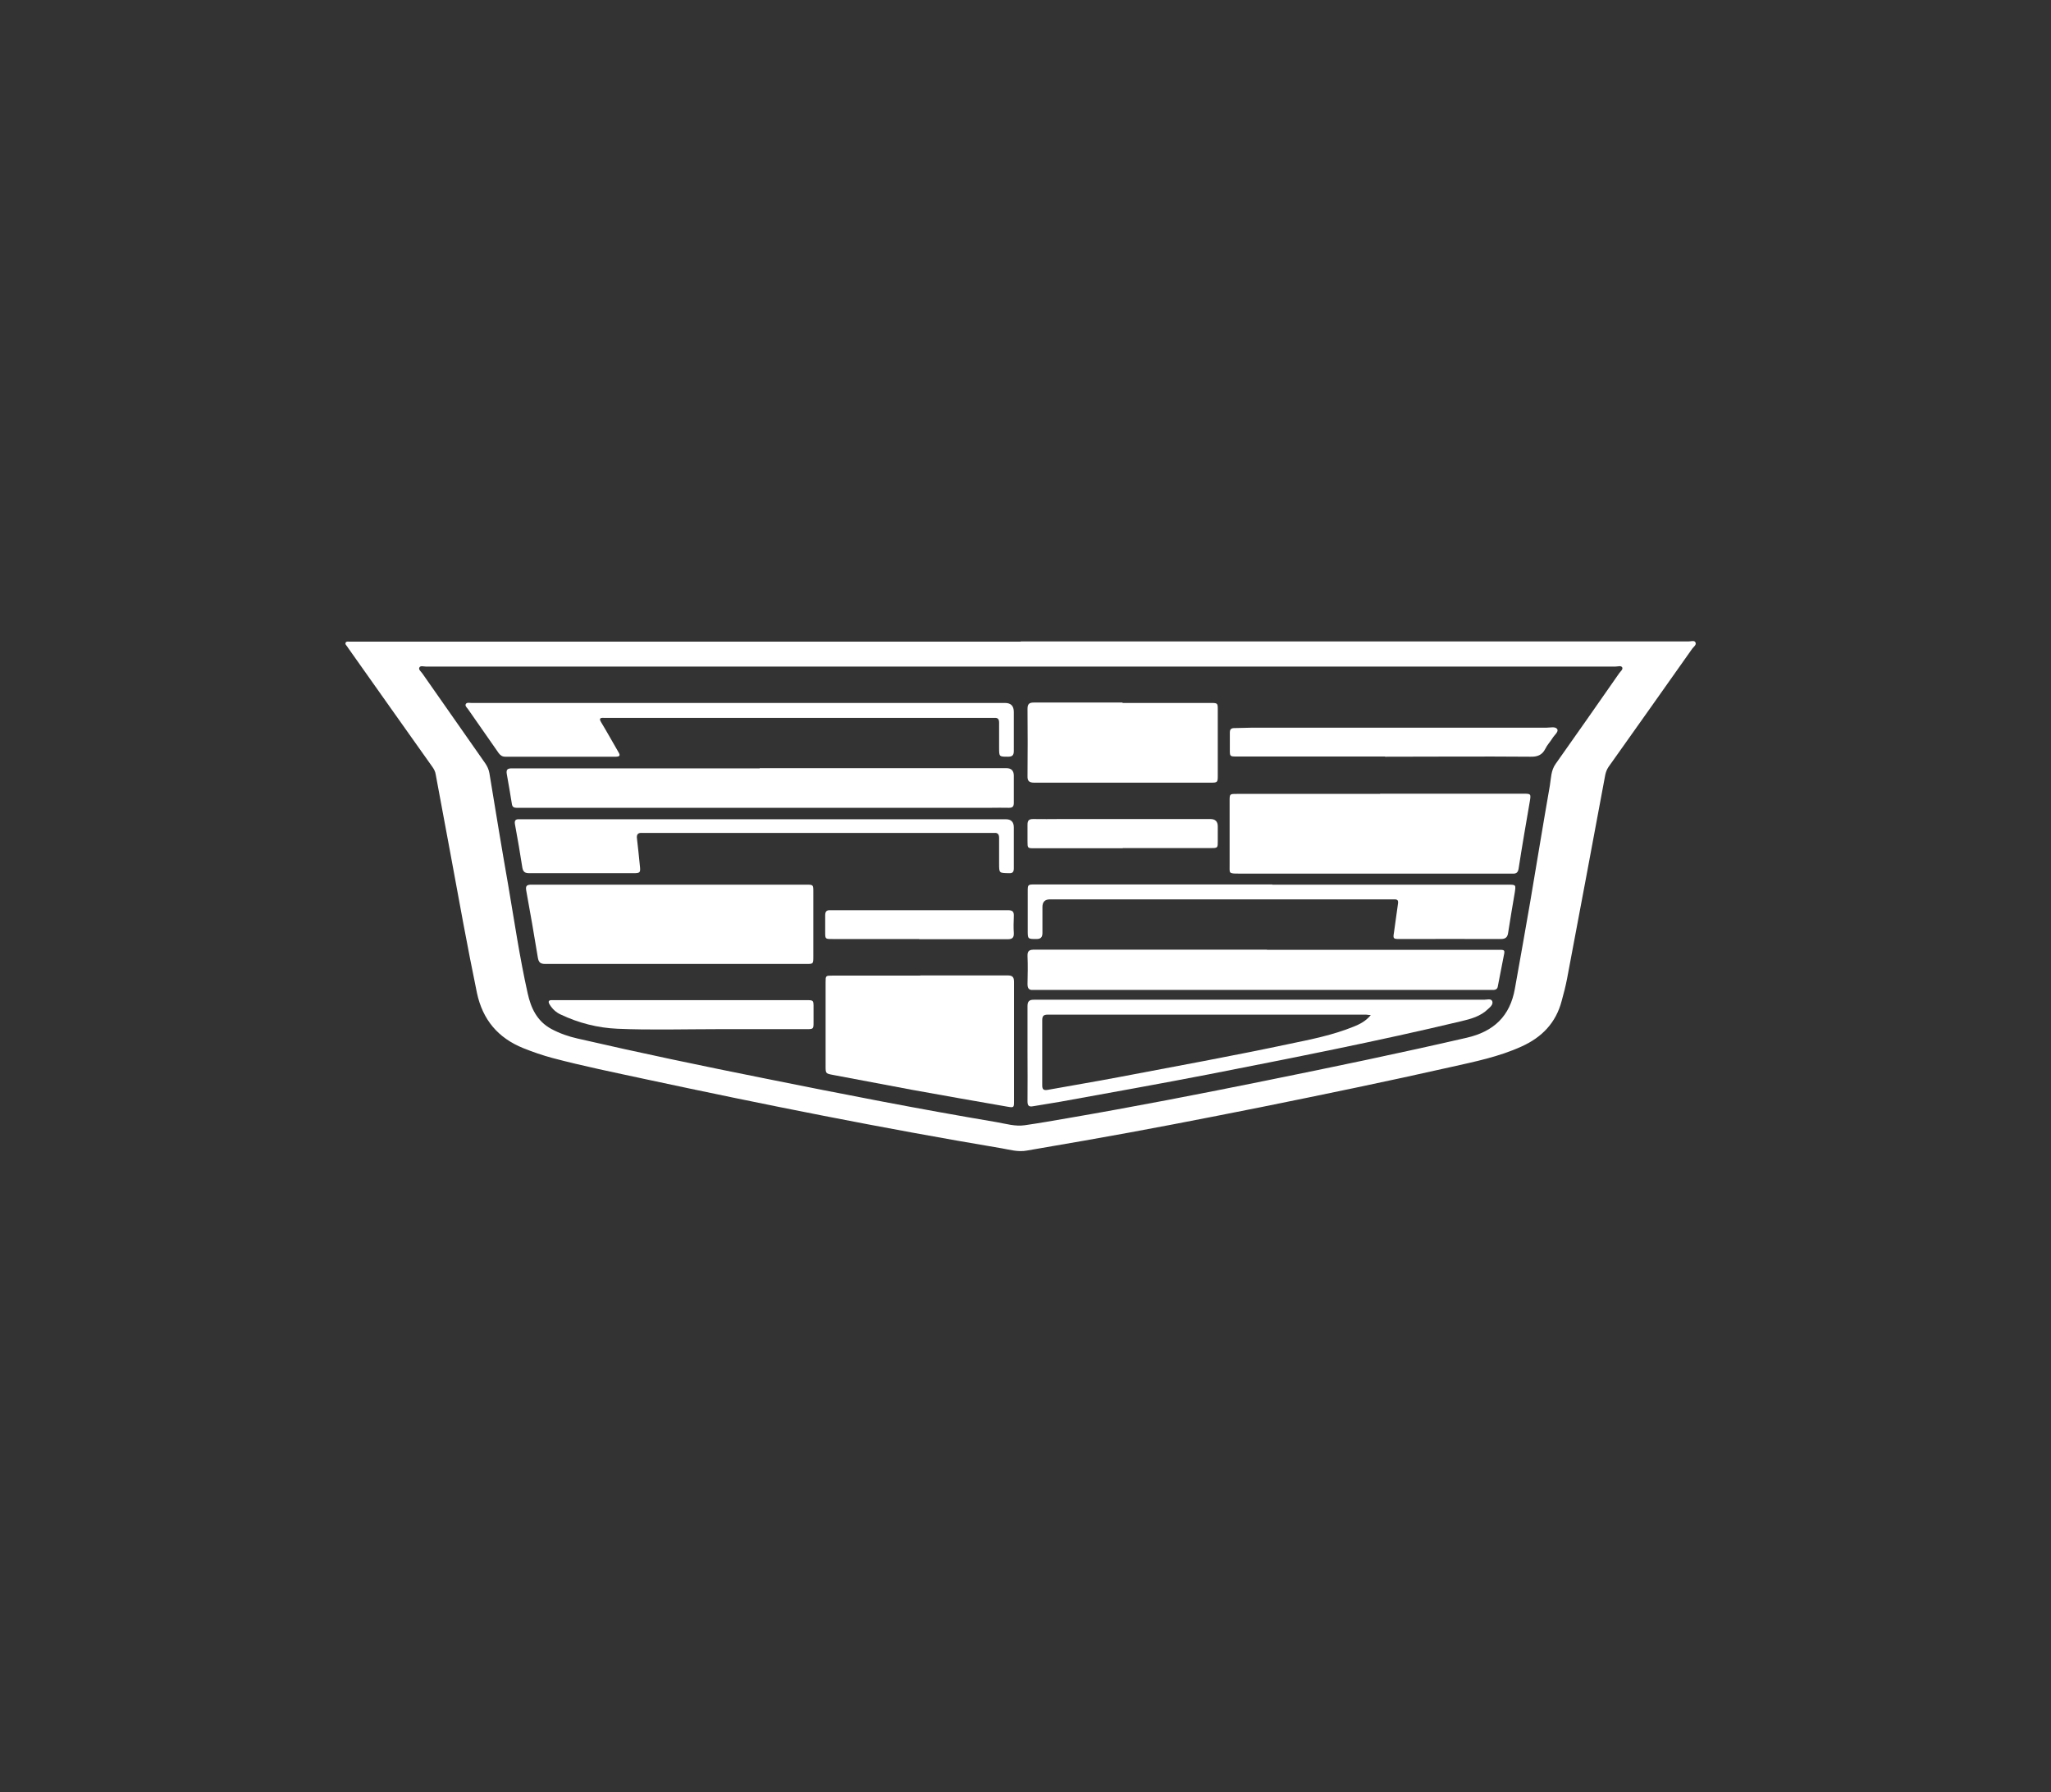 <svg width="190" height="166" viewBox="0 0 190 166" fill="none" xmlns="http://www.w3.org/2000/svg">
<rect x="0" y="0" width="190" height="166" fill="#333333" stroke="none"/>
<path d="M94.562 59.412C115.179 59.412 135.814 59.412 156.431 59.412C156.639 59.412 156.961 59.299 157.056 59.488C157.188 59.715 156.904 59.904 156.772 60.075C154.197 63.729 151.603 67.382 149.01 71.036C148.858 71.263 148.764 71.51 148.707 71.775C147.533 78.079 146.359 84.364 145.166 90.669C145.034 91.35 144.864 92.013 144.674 92.694C144.144 94.739 142.838 96.083 140.945 96.935C138.862 97.882 136.628 98.336 134.432 98.828C128.563 100.153 122.676 101.365 116.769 102.558C111.354 103.637 105.921 104.697 100.487 105.644C98.708 105.965 96.909 106.249 95.13 106.571C94.316 106.723 93.558 106.496 92.801 106.363C81.764 104.508 70.784 102.312 59.822 99.964C56.925 99.339 54.029 98.752 51.17 97.995C50.261 97.749 49.372 97.446 48.482 97.087C46.134 96.14 44.715 94.455 44.184 91.975C43.295 87.677 42.518 83.361 41.723 79.044C41.269 76.602 40.815 74.16 40.36 71.718C40.322 71.472 40.209 71.245 40.057 71.036C37.445 67.364 34.851 63.691 32.238 59.999C32.219 59.961 32.182 59.923 32.163 59.886C32.087 59.772 31.936 59.658 32.03 59.507C32.106 59.393 32.257 59.431 32.371 59.431C32.504 59.431 32.617 59.431 32.75 59.431C53.347 59.431 73.964 59.431 94.562 59.431V59.412ZM94.562 61.741C76.198 61.741 57.815 61.741 39.451 61.741C39.243 61.741 38.94 61.627 38.846 61.836C38.751 62.025 39.016 62.214 39.13 62.385C41.08 65.168 43.011 67.931 44.961 70.715C45.15 70.999 45.282 71.282 45.339 71.623C45.907 75.088 46.475 78.552 47.081 81.998C47.649 85.33 48.141 88.681 48.88 91.994C49.182 93.376 49.75 94.588 51.075 95.307C51.852 95.723 52.666 96.007 53.518 96.197C59.273 97.522 65.047 98.734 70.84 99.888C77.978 101.327 85.134 102.728 92.328 103.94C93.199 104.091 94.051 104.356 94.941 104.224C96.247 104.034 97.553 103.807 98.859 103.58C105.031 102.52 111.184 101.327 117.337 100.078C123.527 98.828 129.718 97.541 135.871 96.121C138.351 95.553 139.885 94.152 140.339 91.558C140.812 88.87 141.304 86.201 141.759 83.512C142.365 79.934 142.951 76.337 143.576 72.759C143.69 72.078 143.671 71.358 144.125 70.733C146.094 67.95 148.044 65.168 149.994 62.366C150.108 62.195 150.373 62.006 150.278 61.816C150.164 61.627 149.88 61.741 149.653 61.741C131.308 61.741 112.945 61.741 94.6 61.741H94.562Z" fill="white"/>
<path d="M127.843 73.516C132.273 73.516 136.703 73.516 141.133 73.516C141.815 73.516 141.834 73.535 141.72 74.217C141.361 76.299 141.001 78.382 140.679 80.464C140.622 80.805 140.471 80.937 140.149 80.918C140.016 80.918 139.903 80.918 139.77 80.918C131.44 80.918 123.129 80.918 114.799 80.918C113.739 80.918 113.928 80.9 113.909 80.01C113.909 78.079 113.909 76.129 113.909 74.198C113.909 73.535 113.909 73.535 114.591 73.535C119.002 73.535 123.413 73.535 127.843 73.535V73.516Z" fill="white"/>
<path d="M62.036 81.941C66.239 81.941 70.461 81.941 74.664 81.941C75.345 81.941 75.345 81.941 75.345 82.623C75.345 84.611 75.345 86.599 75.345 88.586C75.345 89.287 75.345 89.287 74.683 89.287C66.637 89.287 58.572 89.287 50.526 89.287C50.072 89.287 49.901 89.154 49.825 88.7C49.485 86.618 49.125 84.535 48.746 82.472C48.671 82.036 48.822 81.941 49.239 81.941C53.517 81.941 57.777 81.941 62.055 81.941H62.036Z" fill="white"/>
<path d="M85.228 90.347C87.917 90.347 90.624 90.347 93.312 90.347C93.786 90.347 93.937 90.479 93.937 90.953C93.937 94.625 93.937 98.298 93.937 101.971C93.937 102.596 93.937 102.614 93.293 102.501C90.359 101.99 87.424 101.479 84.509 100.948C82.067 100.494 79.625 100.021 77.182 99.567C76.482 99.434 76.482 99.434 76.482 98.734C76.482 96.159 76.482 93.565 76.482 90.99C76.482 90.366 76.482 90.366 77.126 90.366C79.833 90.366 82.54 90.366 85.266 90.366L85.228 90.347Z" fill="white"/>
<path d="M70.367 71.15C77.978 71.15 85.588 71.15 93.218 71.15C93.685 71.15 93.918 71.383 93.918 71.85C93.918 72.683 93.918 73.516 93.918 74.349C93.918 74.69 93.823 74.823 93.464 74.823C92.896 74.804 92.328 74.823 91.76 74.823C77.296 74.823 62.813 74.823 48.349 74.823C48.179 74.823 48.009 74.823 47.838 74.823C47.592 74.823 47.46 74.728 47.422 74.482C47.27 73.554 47.119 72.627 46.948 71.699C46.873 71.263 47.024 71.169 47.441 71.169C53.007 71.169 58.573 71.169 64.138 71.169C66.221 71.169 68.303 71.169 70.386 71.169L70.367 71.15Z" fill="white"/>
<path d="M117.356 87.98C124.436 87.98 131.517 87.98 138.597 87.98C138.768 87.98 138.938 87.98 139.108 87.98C139.317 87.98 139.392 88.075 139.354 88.283C139.146 89.324 138.957 90.346 138.749 91.388C138.711 91.596 138.578 91.672 138.389 91.691C138.218 91.691 138.048 91.691 137.878 91.691C123.944 91.691 110.01 91.691 96.057 91.691C95.944 91.691 95.83 91.691 95.736 91.691C95.319 91.728 95.187 91.558 95.187 91.141C95.206 90.271 95.224 89.4 95.187 88.548C95.168 88.018 95.414 87.961 95.849 87.961C102.93 87.961 110.01 87.961 117.091 87.961C117.185 87.961 117.28 87.961 117.375 87.961L117.356 87.98Z" fill="white"/>
<path d="M103.99 65.111C106.716 65.111 109.442 65.111 112.169 65.111C112.793 65.111 112.812 65.129 112.812 65.735C112.812 67.78 112.812 69.825 112.812 71.869C112.812 72.456 112.774 72.494 112.206 72.494C106.735 72.494 101.264 72.494 95.812 72.494C95.357 72.494 95.168 72.362 95.187 71.869C95.206 69.806 95.206 67.742 95.187 65.679C95.187 65.224 95.319 65.073 95.774 65.073C98.519 65.073 101.264 65.073 103.99 65.073V65.111Z" fill="white"/>
<path d="M95.186 97.56C95.186 96.102 95.186 94.663 95.186 93.205C95.186 92.751 95.338 92.6 95.773 92.6C97.913 92.6 100.071 92.6 102.21 92.6C113.967 92.6 125.742 92.6 137.499 92.6C137.745 92.6 138.124 92.467 138.237 92.732C138.351 93.035 138.048 93.281 137.84 93.47C137.158 94.133 136.268 94.379 135.379 94.587C127.617 96.443 119.798 97.976 111.979 99.51C107.398 100.399 102.816 101.213 98.234 102.046C97.401 102.198 96.55 102.312 95.717 102.463C95.319 102.539 95.186 102.425 95.186 102.009C95.206 100.513 95.186 99.017 95.186 97.522V97.56ZM126.973 94.019C126.765 94.019 126.67 93.981 126.556 93.981C116.731 93.981 106.886 93.981 97.061 93.981C96.663 93.981 96.55 94.114 96.55 94.512C96.55 96.518 96.55 98.506 96.55 100.513C96.55 100.93 96.682 101.005 97.061 100.948C99.238 100.551 101.434 100.191 103.611 99.775C108.893 98.771 114.194 97.806 119.457 96.689C121.464 96.272 123.471 95.875 125.383 95.099C125.951 94.871 126.5 94.606 126.973 94.038V94.019Z" fill="white"/>
<path d="M68.512 65.111C76.71 65.111 84.907 65.111 93.104 65.111C93.647 65.111 93.918 65.389 93.918 65.944C93.918 67.137 93.918 68.349 93.918 69.541C93.918 69.958 93.786 70.09 93.369 70.09C92.555 70.09 92.555 70.09 92.555 69.257C92.555 68.481 92.555 67.705 92.555 66.948C92.555 66.626 92.461 66.474 92.12 66.493C91.987 66.493 91.874 66.493 91.741 66.493C79.909 66.493 68.058 66.493 56.225 66.493C56.131 66.493 56.036 66.493 55.941 66.493C55.563 66.474 55.487 66.569 55.695 66.91C56.244 67.818 56.755 68.746 57.285 69.655C57.475 69.958 57.437 70.09 57.039 70.09C53.632 70.09 50.224 70.09 46.816 70.09C46.532 70.09 46.362 69.977 46.191 69.749C45.245 68.386 44.298 67.042 43.352 65.679C43.257 65.547 43.068 65.395 43.143 65.225C43.238 65.035 43.484 65.111 43.673 65.111C51.947 65.111 60.22 65.111 68.512 65.111Z" fill="white"/>
<path d="M117.848 81.941C125.118 81.941 132.388 81.941 139.658 81.941C140.453 81.941 140.434 81.941 140.32 82.698C140.112 83.929 139.904 85.14 139.715 86.371C139.658 86.806 139.487 86.977 139.014 86.977C135.89 86.958 132.767 86.977 129.643 86.977C129.075 86.977 129.037 86.939 129.132 86.39C129.264 85.481 129.378 84.572 129.51 83.683C129.548 83.399 129.454 83.304 129.189 83.304C129.075 83.304 128.961 83.304 128.867 83.304C118.341 83.304 107.815 83.304 97.27 83.304C96.803 83.304 96.569 83.537 96.569 84.004C96.569 84.799 96.569 85.614 96.569 86.409C96.569 86.806 96.418 86.977 96.02 86.977C95.206 86.977 95.206 86.977 95.206 86.181C95.206 84.989 95.206 83.796 95.206 82.585C95.206 81.941 95.206 81.922 95.869 81.922C103.195 81.922 110.522 81.922 117.867 81.922L117.848 81.941Z" fill="white"/>
<path d="M70.802 75.883C78.261 75.883 85.721 75.883 93.18 75.883C93.672 75.883 93.918 76.136 93.918 76.641C93.918 77.909 93.918 79.159 93.918 80.427C93.918 80.768 93.804 80.9 93.464 80.881C92.555 80.862 92.555 80.881 92.555 79.992C92.555 79.196 92.555 78.42 92.555 77.625C92.555 77.284 92.441 77.114 92.082 77.152C91.949 77.152 91.835 77.152 91.703 77.152C81.082 77.152 70.442 77.152 59.822 77.152C59.708 77.152 59.595 77.152 59.5 77.152C59.102 77.114 58.951 77.284 59.008 77.682C59.102 78.515 59.197 79.348 59.273 80.162C59.349 80.843 59.311 80.881 58.648 80.881C55.449 80.881 52.249 80.881 49.05 80.881C48.652 80.881 48.463 80.787 48.387 80.351C48.179 79.007 47.952 77.682 47.706 76.357C47.649 76.035 47.724 75.864 48.084 75.883C48.236 75.883 48.406 75.883 48.557 75.883C55.96 75.883 63.381 75.883 70.783 75.883H70.802Z" fill="white"/>
<path d="M128.298 70.071C123.735 70.071 119.154 70.071 114.591 70.071C113.929 70.071 113.929 70.071 113.929 69.427C113.929 68.916 113.929 68.386 113.929 67.875C113.929 67.572 114.023 67.439 114.345 67.439C114.894 67.439 115.443 67.401 115.992 67.401C125.08 67.401 134.186 67.401 143.273 67.401C143.614 67.401 144.087 67.269 144.257 67.534C144.409 67.78 143.992 68.083 143.822 68.367C143.614 68.708 143.33 68.992 143.159 69.351C142.856 69.957 142.402 70.109 141.739 70.09C137.272 70.052 132.785 70.09 128.317 70.09L128.298 70.071Z" fill="white"/>
<path d="M63.041 92.638C66.922 92.638 70.803 92.638 74.684 92.638C75.365 92.638 75.365 92.638 75.365 93.338C75.365 93.773 75.365 94.228 75.365 94.663C75.365 95.307 75.365 95.326 74.703 95.326C71.939 95.326 69.193 95.326 66.429 95.326C63.362 95.326 60.276 95.421 57.21 95.288C55.392 95.212 53.594 94.758 51.928 93.963C51.511 93.773 51.17 93.452 50.924 93.054C50.735 92.751 50.83 92.619 51.17 92.638C51.549 92.638 51.928 92.638 52.306 92.638C55.884 92.638 59.462 92.638 63.041 92.638Z" fill="white"/>
<path d="M104.009 78.571C101.283 78.571 98.556 78.571 95.83 78.571C95.186 78.571 95.186 78.571 95.186 77.908C95.186 77.397 95.186 76.905 95.186 76.394C95.186 76.015 95.3 75.864 95.698 75.864C96.531 75.883 97.364 75.864 98.197 75.864C102.835 75.864 107.492 75.864 112.13 75.864C112.585 75.864 112.812 76.091 112.812 76.545C112.812 77 112.812 77.454 112.812 77.908C112.812 78.533 112.812 78.552 112.187 78.552C109.461 78.552 106.735 78.552 104.009 78.552V78.571Z" fill="white"/>
<path d="M85.153 86.977C82.465 86.977 79.795 86.977 77.107 86.977C76.444 86.977 76.444 86.977 76.444 86.333C76.444 85.822 76.444 85.292 76.444 84.781C76.444 84.44 76.558 84.288 76.918 84.307C77.542 84.307 78.186 84.307 78.811 84.307C83.657 84.307 88.523 84.307 93.369 84.307C93.824 84.307 93.937 84.459 93.918 84.875C93.899 85.386 93.88 85.916 93.918 86.428C93.937 86.882 93.748 86.996 93.332 86.996C91.968 86.996 90.624 86.996 89.261 86.996C87.898 86.996 86.516 86.996 85.153 86.996V86.977Z" fill="white"/>
</svg>
